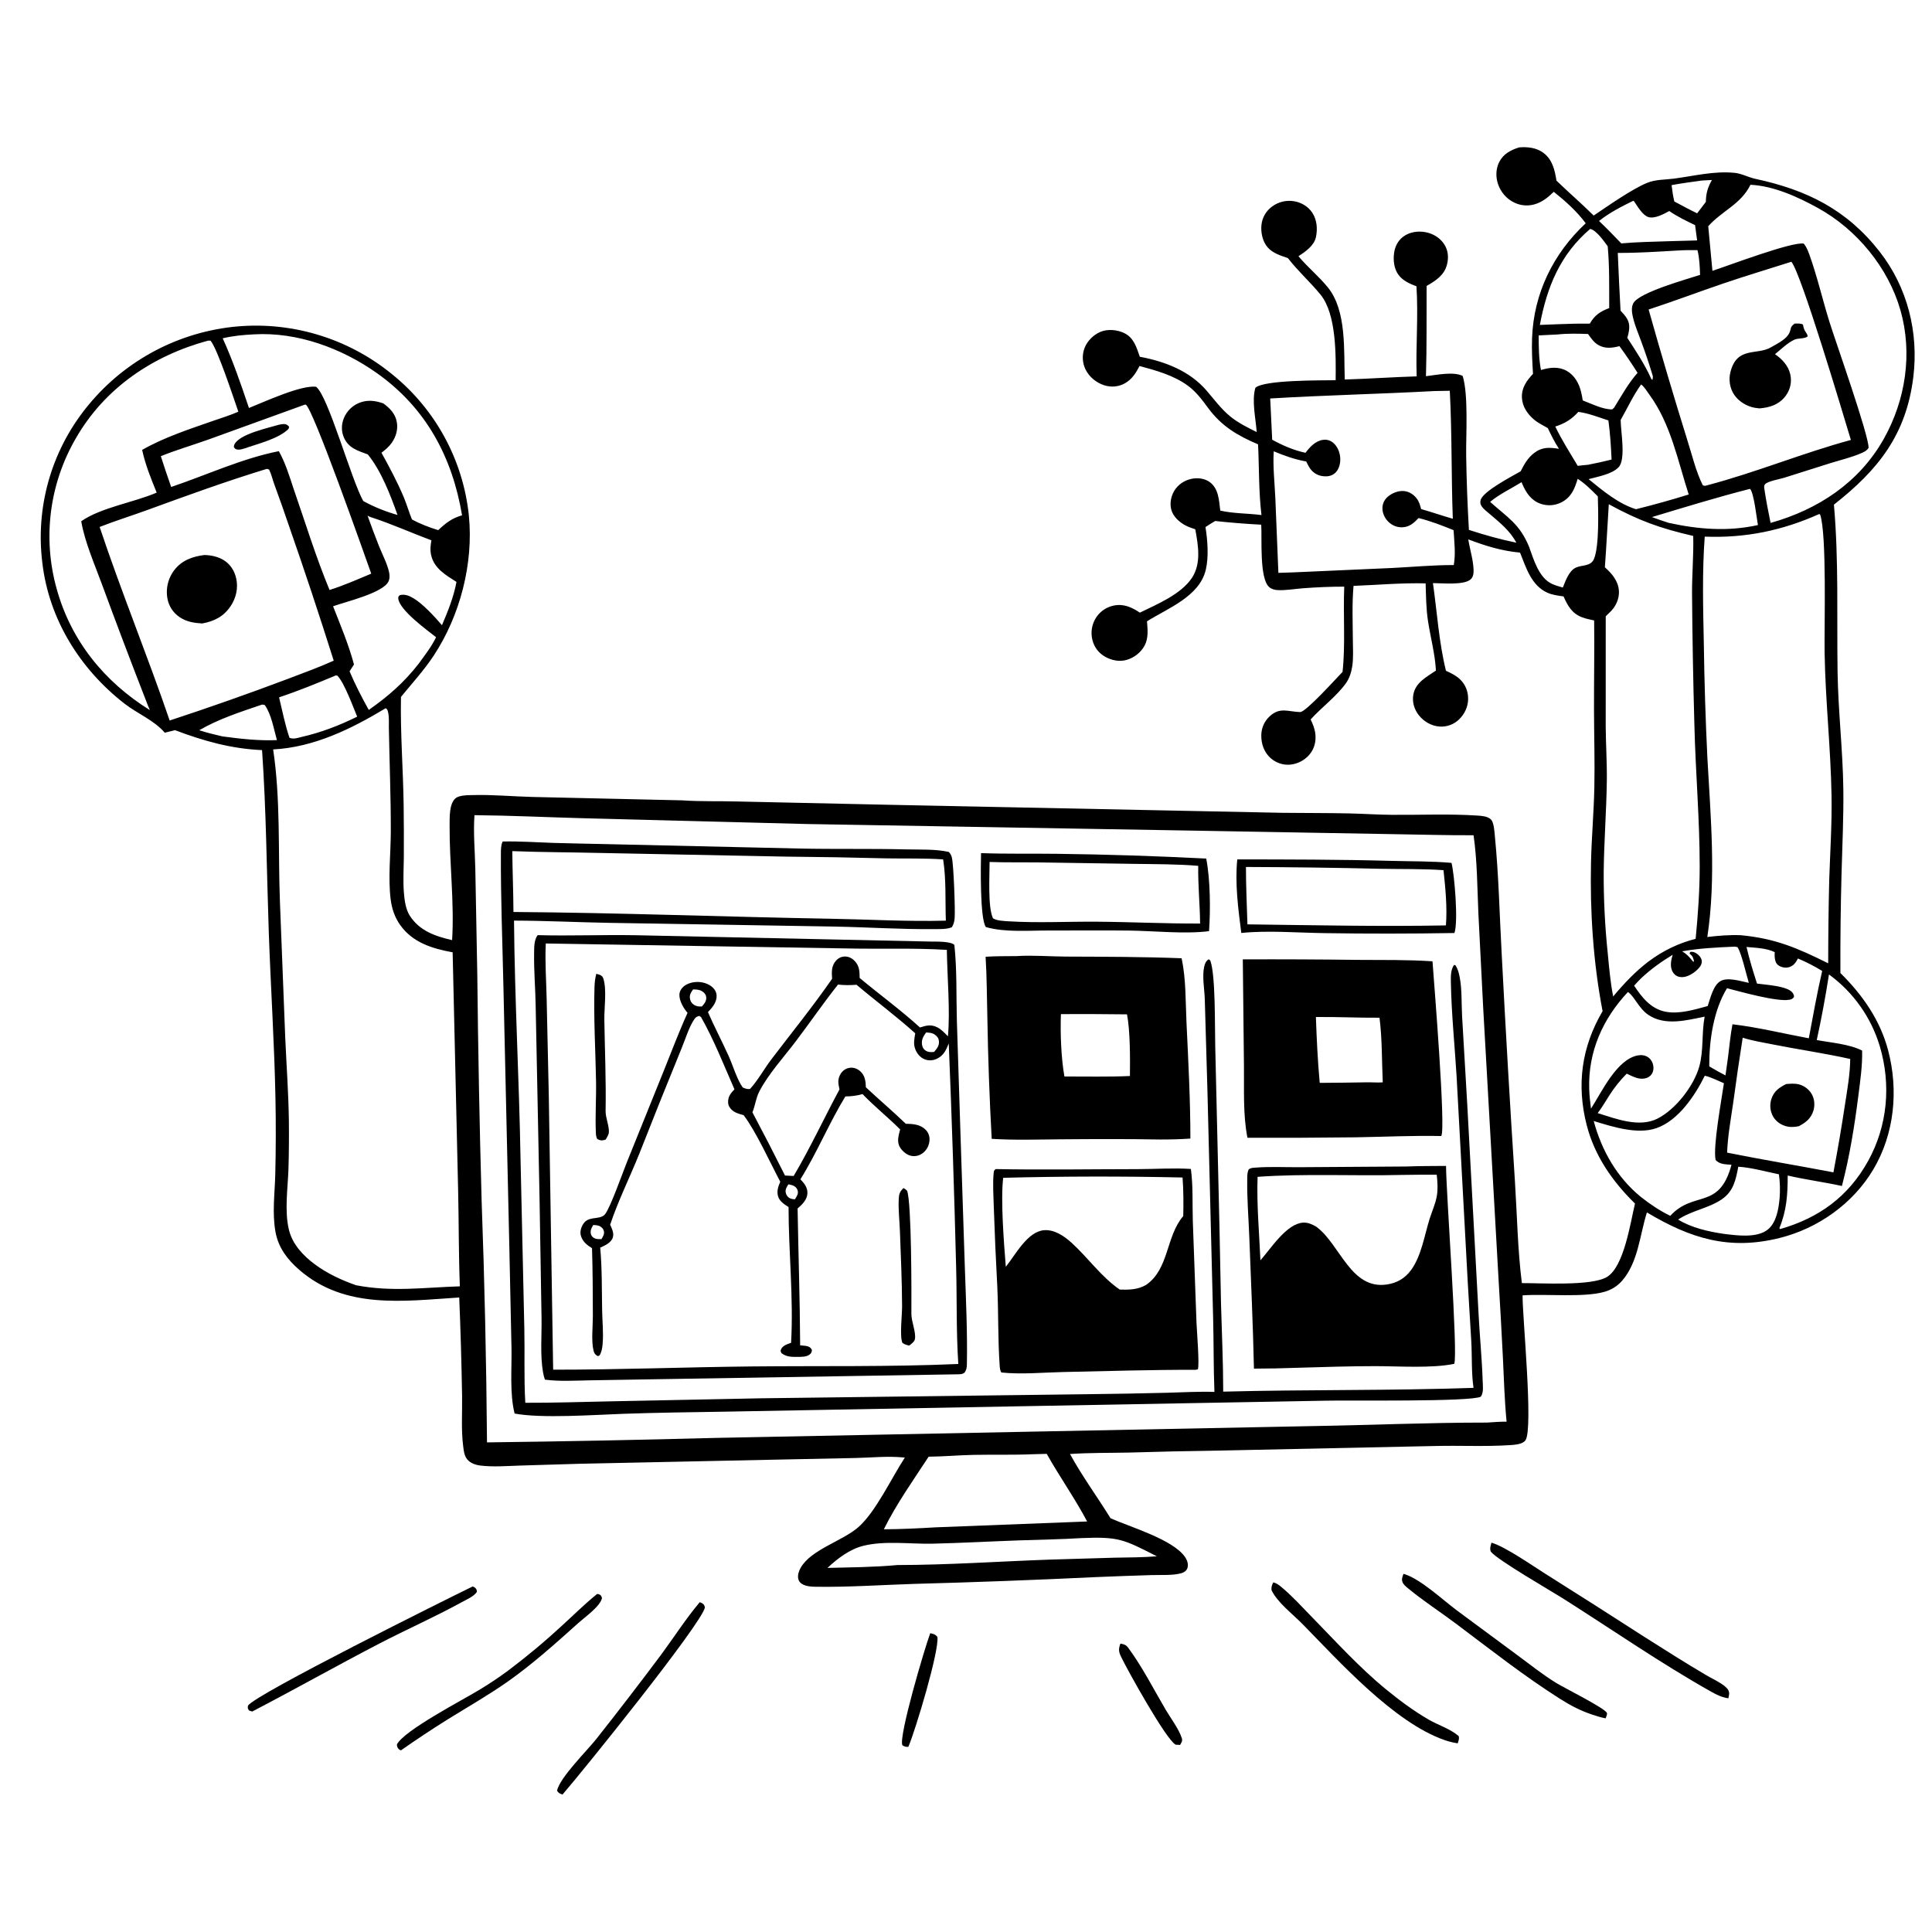 <?xml version="1.0" encoding="utf-8" ?>
<svg xmlns="http://www.w3.org/2000/svg" xmlns:xlink="http://www.w3.org/1999/xlink" width="1024" height="1024">
	<path d="M823.529 101.66C820.825 104.28 818.064 106.616 814.467 107.933Q813.743 108.202 812.996 108.396Q812.248 108.59 811.485 108.707Q810.722 108.824 809.95 108.864Q809.179 108.903 808.408 108.863Q807.637 108.824 806.873 108.707Q806.11 108.589 805.363 108.395Q804.615 108.201 803.892 107.931Q803.168 107.662 802.475 107.321C798.457 105.381 795.394 101.741 793.97 97.535C792.7 93.782 792.804 89.512 794.585 85.941C796.766 81.569 800.715 79.499 805.2 78.114C809.641 77.758 814.302 78.254 817.988 80.979C822.847 84.572 824.079 90.153 824.963 95.755C831.46 102.015 838.264 107.884 844.685 114.246C852.259 109.149 864.87 100.274 872.953 96.943C877.527 95.058 882.446 95.308 887.266 94.671C897.996 93.253 908.389 90.554 919.321 91.601C923.087 91.962 926.697 93.998 930.409 94.796C957.582 100.636 978.786 111.043 996.246 133.376C1010.99 152.236 1017 176.164 1014.1 199.812C1010.35 230.423 995.497 249.027 972.016 267.471C974.611 296.952 973.507 326.595 973.95 356.149C974.261 376.904 976.732 397.502 977.004 418.227C977.199 433.178 976.444 447.997 976.056 462.927Q975.347 489.32 975.446 515.723C987.154 527.259 996.525 540.654 1000.75 556.703C1006.31 577.812 1004.12 600.95 992.877 619.853C982.117 637.952 963.624 651.069 943.274 656.148C916.38 662.861 895.926 656.359 872.898 642.616C869.117 654.523 868.322 668.896 859.827 678.723C857.292 681.656 854.167 683.609 850.445 684.678C839.42 687.847 819.398 685.684 807 686.567C806.848 697.266 812.8 757.172 808.536 763.377C808.38 763.603 808.2 763.816 807.99 763.993C805.99 765.671 802.366 765.813 799.862 765.972C786.867 766.795 773.586 766.078 760.541 766.411L644.943 768.867Q621.591 769.176 598.247 769.892C587.878 770.109 577.468 769.951 567.117 770.652C573.504 782.356 581.596 793.351 588.61 804.712C599.002 809.339 621.587 815.913 628.036 825.164C629.202 826.836 630.039 829.092 629.35 831.131C628.877 832.531 627.558 833.44 626.18 833.825C621.493 835.135 615.14 834.666 610.226 834.831Q595.657 835.275 581.095 835.887Q532.691 838.203 484.25 839.504C466.949 840.069 449.622 841.272 432.303 841.017C429.974 840.983 427.337 840.814 425.265 839.639C424.086 838.971 423.311 838.022 423.062 836.677C422.708 834.762 423.404 832.664 424.341 831.008C429.878 821.213 446.568 816.819 455.003 809.371C464.202 801.249 472.468 783.434 479.586 772.554C479.455 772.54 479.324 772.524 479.193 772.512L478.537 772.454C470.353 771.686 461.782 772.582 453.541 772.766L408.001 773.708L307.289 775.827L275.78 776.774C268.86 776.985 261.506 777.617 254.625 776.776C252.295 776.492 250.139 775.797 248.349 774.234C246.096 772.268 245.835 769.17 245.478 766.367C244.374 757.718 245.058 748.668 244.917 739.947Q244.48 713.811 243.403 687.694C213.766 689.599 182.837 694.128 158.535 672.973C152.355 667.594 147.602 661.365 146.056 653.154C144.151 643.041 145.678 632.3 145.912 622.077C146.216 608.871 146.258 595.537 146.001 582.328C145.426 552.792 143.465 523.202 142.447 493.668C141.343 461.62 141.12 429.583 138.896 397.575C122.544 396.867 107.949 392.732 92.768 387.012L87.337 388.347C81.637 381.714 72.829 378.271 65.928 372.897C42.391 354.571 25.943 328.225 22.444 298.348Q22.274 296.996 22.138 295.64Q22.003 294.284 21.901 292.924Q21.799 291.565 21.73 290.204Q21.662 288.843 21.628 287.481Q21.594 286.118 21.593 284.755Q21.593 283.393 21.626 282.03Q21.659 280.668 21.727 279.306Q21.794 277.945 21.895 276.586Q21.996 275.227 22.131 273.871Q22.266 272.515 22.434 271.162Q22.603 269.81 22.805 268.462Q23.007 267.114 23.242 265.772Q23.478 264.43 23.746 263.093Q24.015 261.757 24.317 260.428Q24.619 259.099 24.954 257.778Q25.288 256.457 25.656 255.145Q26.023 253.832 26.424 252.529Q26.824 251.227 27.256 249.934Q27.688 248.642 28.152 247.36Q28.617 246.079 29.113 244.81Q29.609 243.54 30.136 242.284Q30.663 241.027 31.222 239.784Q31.78 238.54 32.369 237.311Q32.959 236.083 33.578 234.869Q34.198 233.655 34.847 232.457Q35.497 231.258 36.176 230.077Q36.855 228.895 37.563 227.731Q38.271 226.566 39.008 225.42Q39.745 224.274 40.51 223.146Q41.276 222.018 42.069 220.91Q42.862 219.801 43.682 218.713Q44.502 217.625 45.349 216.557Q46.232 215.438 47.142 214.341Q48.052 213.244 48.989 212.169Q49.925 211.095 50.888 210.044Q51.851 208.993 52.84 207.966Q53.828 206.939 54.842 205.937Q55.856 204.935 56.894 203.958Q57.932 202.981 58.993 202.03Q60.055 201.079 61.14 200.155Q62.225 199.231 63.333 198.333Q64.44 197.436 65.569 196.566Q66.698 195.696 67.849 194.854Q68.999 194.012 70.169 193.199Q71.34 192.386 72.531 191.602Q73.721 190.818 74.93 190.064Q76.14 189.309 77.367 188.585Q78.595 187.861 79.84 187.167Q81.085 186.473 82.347 185.81Q83.609 185.147 84.886 184.515Q86.164 183.884 87.457 183.284Q88.75 182.684 90.058 182.116Q91.365 181.548 92.686 181.013Q94.007 180.477 95.341 179.975Q96.674 179.472 98.02 179.002Q99.366 178.533 100.723 178.096Q102.08 177.66 103.447 177.257Q104.815 176.855 106.191 176.486Q107.568 176.117 108.954 175.782Q110.339 175.447 111.733 175.147Q113.126 174.846 114.526 174.58Q115.926 174.314 117.333 174.083Q118.739 173.851 120.151 173.655Q121.563 173.458 122.979 173.296Q124.389 173.138 125.803 173.016Q127.217 172.893 128.634 172.806Q130.05 172.718 131.469 172.666Q132.887 172.614 134.306 172.597Q135.725 172.581 137.144 172.599Q138.563 172.618 139.982 172.672Q141.4 172.726 142.816 172.815Q144.233 172.904 145.646 173.029Q147.06 173.153 148.47 173.313Q149.881 173.473 151.286 173.667Q152.692 173.862 154.093 174.092Q155.493 174.321 156.888 174.586Q158.282 174.85 159.669 175.15Q161.057 175.449 162.436 175.782Q163.816 176.116 165.186 176.484Q166.557 176.852 167.918 177.254Q169.279 177.655 170.63 178.091Q171.981 178.527 173.32 178.996Q174.66 179.465 175.987 179.968Q177.314 180.47 178.629 181.005Q179.943 181.54 181.244 182.108Q182.544 182.676 183.831 183.276Q185.117 183.876 186.388 184.508Q187.658 185.14 188.913 185.803Q190.168 186.467 191.405 187.161Q192.643 187.856 193.863 188.581Q195.083 189.306 196.285 190.061Q197.487 190.816 198.669 191.601Q199.851 192.386 201.014 193.2Q202.177 194.014 203.318 194.857Q204.46 195.699 205.581 196.57Q206.701 197.441 207.8 198.34Q208.865 199.198 209.908 200.082Q210.951 200.966 211.972 201.875Q212.993 202.785 213.991 203.719Q214.99 204.654 215.965 205.612Q216.939 206.571 217.89 207.554Q218.841 208.536 219.768 209.542Q220.694 210.547 221.596 211.576Q222.497 212.604 223.373 213.654Q224.249 214.704 225.098 215.775Q225.948 216.847 226.771 217.939Q227.594 219.031 228.389 220.143Q229.185 221.255 229.953 222.386Q230.721 223.517 231.461 224.667Q232.201 225.817 232.912 226.985Q233.624 228.152 234.306 229.337Q234.988 230.522 235.641 231.724Q236.294 232.925 236.917 234.142Q237.54 235.359 238.133 236.592Q238.726 237.824 239.288 239.07Q239.85 240.316 240.381 241.576Q240.913 242.836 241.413 244.109Q241.913 245.381 242.382 246.666Q242.85 247.951 243.287 249.246Q243.724 250.542 244.128 251.848Q244.533 253.154 244.905 254.47Q245.277 255.786 245.617 257.11Q245.957 258.434 246.264 259.767Q246.571 261.099 246.845 262.439Q247.119 263.779 247.36 265.125Q247.601 266.471 247.808 267.822Q248.016 269.173 248.19 270.53Q248.364 271.886 248.505 273.246C251.054 298.596 243.86 326.363 229.81 347.592C224.677 355.348 218.386 362.188 212.527 369.383C212.132 388.294 213.687 407.917 213.943 426.924Q214.123 440.671 214.036 454.418C213.977 460.624 213.575 467 214.077 473.178C214.388 477.018 215.023 481.921 217.113 485.21C222.308 493.383 230.688 496.235 239.627 498.287C240.862 478.117 238.174 457.62 238.305 437.412C238.331 433.309 238.052 426.076 241.368 423.173C243.46 421.343 248.14 421.478 250.812 421.404C261.247 421.119 271.836 422.152 282.284 422.403L361.624 424.202C371.191 424.882 380.89 424.535 390.486 424.795L470.251 426.535L679.756 430.811C691.539 430.952 703.332 430.863 715.112 431.126C722.631 431.294 730.156 431.813 737.674 431.875C752.755 432 768.032 431.278 783.085 432.271C785.43 432.426 788.352 432.615 790.174 434.279C791.88 435.838 792.117 441.227 792.341 443.5C794.367 464.06 794.786 485.037 795.931 505.685Q799.037 565.833 802.935 625.934C804.077 643.838 804.384 662.298 806.619 680.075C816.702 680.014 843.562 681.754 851.725 676.815C860.806 671.32 864.137 648.009 866.584 637.911C854.669 626.221 845.225 612.75 841.005 596.406C835.498 575.077 838.251 554.894 849.407 535.929C844.461 510.372 842.696 483.222 843.266 457.202C843.557 443.914 844.758 430.639 845.033 417.35C845.316 403.651 844.888 389.889 844.855 376.182C844.816 360.404 845.126 344.63 844.929 328.852C842.848 328.413 840.733 327.979 838.73 327.251C833.21 325.244 830.962 321.162 828.712 316.111C825.845 315.696 822.854 315.362 820.189 314.171C811.64 310.352 808.874 300.917 805.661 292.901C795.809 291.977 787.419 289.362 778.221 285.884C779.046 291.171 780.823 296.604 781.025 301.946C781.095 303.796 780.899 305.861 779.381 307.146C775.681 310.278 764.23 309.045 759.485 309.059C761.727 324.659 762.6 340.112 766.391 355.536C769.109 356.759 771.767 358.051 773.935 360.144C776.787 362.898 778.211 366.674 778.138 370.617C778.063 374.684 776.245 378.511 773.319 381.318Q772.811 381.81 772.253 382.246Q771.696 382.682 771.097 383.058Q770.497 383.433 769.862 383.744Q769.227 384.055 768.562 384.299Q767.898 384.542 767.212 384.714Q766.526 384.886 765.825 384.986Q765.125 385.086 764.418 385.112Q763.711 385.139 763.005 385.091C758.7 384.797 754.682 382.458 752.025 379.099C749.63 376.07 748.437 372.25 749.052 368.406C750.118 361.748 756.044 358.875 761.078 355.416C760.573 346.467 758.247 338.069 756.884 329.27C755.857 322.637 755.816 315.895 755.614 309.197C742.889 308.882 730.109 310.031 717.394 310.533C716.561 320.077 716.972 329.833 717.047 339.411C717.083 343.957 717.402 348.763 716.703 353.266C716.202 356.499 715.149 359.721 713.194 362.38C708.054 369.37 700.51 374.861 694.659 381.34C695.901 383.813 696.893 386.388 697.177 389.162C697.571 393.019 696.652 396.791 694.155 399.807Q693.672 400.386 693.135 400.915Q692.598 401.444 692.012 401.918Q691.426 402.392 690.797 402.807Q690.167 403.221 689.5 403.573Q688.833 403.924 688.135 404.209Q687.437 404.493 686.715 404.708Q685.992 404.924 685.253 405.067Q684.513 405.211 683.762 405.282C679.952 405.623 676.072 404.23 673.267 401.645C669.96 398.597 668.479 394.265 668.506 389.834C668.529 385.934 670.047 382.355 672.913 379.697C678.437 374.573 682.716 377.247 689.116 377.408C692.137 377.484 708.796 358.946 711.569 356.129C713.161 342.14 711.85 325.445 712.476 310.935C705.19 310.926 697.807 311.251 690.543 311.799C686.185 312.129 681.534 312.991 677.189 312.764C675.576 312.68 673.963 312.244 672.713 311.18C667.423 306.681 668.938 285.327 668.48 278.094Q656.248 277.461 644.071 276.138C642.312 277.125 640.624 278.261 638.92 279.341C640.052 286.295 640.726 295.189 639.079 302.063C635.695 316.182 619.01 322.335 607.928 329.309C608.282 333.659 608.777 338.252 606.626 342.242C604.679 345.85 601.153 348.568 597.239 349.729C593.373 350.876 589.294 350.051 585.804 348.12C582.319 346.19 579.962 343.041 578.988 339.188Q578.799 338.432 578.688 337.662Q578.578 336.891 578.548 336.112Q578.517 335.334 578.567 334.557Q578.617 333.78 578.746 333.012Q578.875 332.244 579.083 331.493Q579.291 330.743 579.575 330.017Q579.859 329.292 580.216 328.6Q580.573 327.908 580.999 327.256Q581.399 326.647 581.858 326.08Q582.316 325.514 582.829 324.996Q583.342 324.478 583.904 324.013Q584.466 323.549 585.071 323.143Q585.677 322.737 586.319 322.393Q586.962 322.05 587.636 321.772Q588.31 321.494 589.008 321.285Q589.706 321.076 590.422 320.937C595.708 319.91 599.885 321.9 604.161 324.71C613.336 320.235 625.914 315.035 631.733 306.312C636.799 298.717 635.059 288.946 633.524 280.539C631.729 279.905 629.832 279.302 628.157 278.392C624.935 276.644 621.746 273.732 620.792 270.079C619.929 266.772 620.637 263.029 622.391 260.127C624.41 256.789 627.782 254.545 631.588 253.781C634.842 253.128 638.537 253.541 641.252 255.563C645.959 259.069 646.102 265.341 646.768 270.637C654.05 272.262 661.281 272.036 668.612 272.996C667.117 260.767 667.393 247.845 666.802 235.511C655.99 230.918 647.523 225.948 640.435 216.379C637.108 211.886 633.973 207.58 629.386 204.272C621.956 198.915 612.71 196.337 603.973 193.992C602.023 197.759 600.058 200.957 596.242 203.142C592.859 205.079 588.849 205.373 585.163 204.171C580.997 202.813 577.288 199.761 575.349 195.808Q575.032 195.157 574.783 194.477Q574.533 193.798 574.353 193.097Q574.173 192.395 574.065 191.68Q573.957 190.964 573.921 190.241Q573.885 189.518 573.923 188.795Q573.96 188.072 574.07 187.356Q574.18 186.641 574.362 185.94Q574.544 185.239 574.795 184.56C576.203 180.745 579.583 177.422 583.326 175.862C587.095 174.29 592.038 174.763 595.688 176.456C600.942 178.893 602.375 184.035 604.116 189.08C617.461 191.579 630.531 196.568 639.558 207.077C643.556 211.731 647.161 216.684 651.926 220.609C656.225 224.151 661.125 226.53 666.077 228.994C665.563 221.724 663.359 212.56 665.369 205.554C669.869 201.292 700.293 201.653 707.924 201.521C708.052 188.588 708.403 166.59 699.91 156.159C694.484 149.496 688.22 144.017 682.595 136.778C678.791 135.503 674.657 134.228 671.908 131.133C669.174 128.055 668.148 123.127 668.605 119.119C669.048 115.228 671.038 111.843 674.172 109.503Q674.8 109.032 675.474 108.628Q676.147 108.224 676.858 107.891Q677.569 107.558 678.311 107.299Q679.052 107.041 679.817 106.859Q680.581 106.678 681.359 106.576Q682.138 106.474 682.923 106.452Q683.708 106.43 684.491 106.489Q685.274 106.548 686.047 106.686C689.823 107.351 693.348 109.468 695.492 112.675C698.041 116.489 698.408 121.348 697.456 125.75C696.48 130.265 691.824 133.416 688.221 135.812C693.073 141.653 699.055 146.463 703.81 152.341C713.863 164.768 712.201 186.002 712.747 201.156C725.461 200.769 738.152 199.869 750.863 199.481C750.332 183.579 751.791 167.648 750.754 151.736C747.25 150.442 743.56 148.807 741.262 145.727C738.845 142.487 738.349 137.936 738.9 134.03C739.39 130.559 741.007 127.423 743.878 125.338C747.096 123 751.321 122.359 755.189 122.993C759.306 123.668 763.164 125.919 765.459 129.449C767.575 132.702 767.875 136.44 766.952 140.146C765.526 145.877 760.939 148.798 756.132 151.554C756.06 167.492 756.253 183.46 755.788 199.391C761.197 198.774 770.401 196.782 775.249 199.251C778.374 209.485 776.939 230.416 777.103 241.621C777.295 254.663 777.812 267.828 778.548 280.852C786.864 283.56 795.137 285.892 803.71 287.637C800.367 281.379 795.167 277.187 789.865 272.662C788.378 271.394 786.476 270.017 785.371 268.402C784.654 267.354 784.431 266.432 784.723 265.181C785.836 260.414 801.361 252.494 805.984 249.788C807.845 246.095 809.78 242.643 813.15 240.075C817.429 236.816 821.301 237.102 826.275 237.883C824.013 234.36 822.161 230.684 820.375 226.903C817.942 225.472 815.316 224.272 813.144 222.446C809.605 219.471 806.897 215.572 806.656 210.832C806.387 205.563 809.104 201.788 812.524 198.154C812.127 191.868 811.799 185.591 812.022 179.289C812.861 155.561 823.25 134.378 840.468 118.339C835.693 111.929 829.741 106.621 823.529 101.66ZM901.973 95.689C896.645 96.465 891.26 97.112 885.973 98.122C886.332 101.063 886.724 103.903 887.43 106.785L893.693 110.126C895.63 111.105 897.556 112.162 899.526 113.065L904.138 106.991C904.204 102.429 905.145 99.344 907.339 95.396L901.973 95.689ZM927.783 97.934C922.721 108.276 912.743 111.682 905.402 119.905L907.619 143.55C915.819 140.9 950.155 127.836 956.065 129.136C957.451 130.849 958.258 132.869 958.999 134.927C963.147 146.46 965.966 158.76 969.61 170.5C972.635 180.247 990.675 231.054 990.38 237.407C989.456 238.804 988.319 239.392 986.825 240.058C981.589 242.39 975.688 243.757 970.215 245.454L945.473 253.272C943.251 253.951 937.06 255.053 935.606 256.559C934.744 257.452 935.096 258.556 935.229 259.629C936.083 265.511 937.291 271.33 938.444 277.158C963.611 270.086 985.379 255.797 998.417 232.659C1010 212.098 1013.79 187.36 1007.3 164.509C1000.87 141.863 984.083 121.538 963.494 110.211C952.851 104.355 940.119 98.527 927.783 97.934ZM865.602 106.45C859.308 109.526 853.02 112.738 847.52 117.129C851.593 120.956 855.444 124.988 859.318 129.014C867.5 128.252 875.778 128.153 883.99 127.862L899.508 127.431L898.433 119.32C893.793 117.118 888.977 114.769 884.745 111.854C881.832 113.437 877.012 116.114 873.624 115.031C870.572 114.056 867.832 109.267 866.069 106.66L865.602 106.45ZM842.826 121.332C826.926 134.89 819.922 152.072 816.162 172.216L826.625 171.811Q834.629 171.454 842.64 171.525C845.236 167.002 848.11 165.125 852.915 163.282C852.869 152.513 853.115 141.261 852.119 130.549C850.192 127.896 846.106 121.993 842.826 121.332ZM889.322 132.773C878.749 133.396 868.05 134.1 857.457 134.046Q858.063 149.347 858.922 164.635C861.433 167.421 863.702 169.656 863.532 173.695C863.454 175.547 863.027 177.284 862.503 179.052C867.027 185.991 871.905 193.379 875.269 200.949L875.854 201.338C875.939 200.72 876.061 200.094 876.069 199.47Q873.254 190.037 869.823 180.81C868.132 176.133 865.939 171.226 865.127 166.309C864.818 164.439 864.799 162.457 865.695 160.736C868.722 154.92 894.452 147.91 901.073 145.693C900.923 141.308 900.759 136.855 899.694 132.579C896.22 132.535 892.79 132.548 889.322 132.773ZM949.468 138.74C937.452 142.556 925.354 146.186 913.42 150.246C900.183 154.749 887.09 159.706 873.802 164.049Q883.525 198.606 894.199 232.881C896.711 240.712 898.856 249.937 902.52 257.214C903.765 257.691 903.881 257.456 905.118 257.137C930.833 250.358 955.419 240.117 981.007 233.18C976.517 218.357 954.772 145.183 949.468 138.74ZM134.537 177.219C128.872 177.507 123.558 177.991 118.04 179.308C123.454 191.218 127.771 203.841 131.952 216.238C140.019 213.036 159.847 203.857 167.567 205.021C174.005 209.973 186.147 254.231 192.535 265.551C198.203 268.693 204.457 271.174 210.691 272.94C206.971 262.459 202.012 249.452 194.933 240.853C189.64 238.856 184.804 237.589 182.296 231.938C180.826 228.625 180.902 224.876 182.285 221.548Q182.581 220.836 182.949 220.158Q183.317 219.48 183.754 218.845Q184.191 218.209 184.692 217.623Q185.193 217.036 185.753 216.505Q186.312 215.974 186.924 215.504Q187.535 215.034 188.192 214.631Q188.85 214.227 189.546 213.894Q190.241 213.561 190.968 213.303C195.152 211.818 199.048 212.392 203.159 213.803C206.721 216.408 209.553 219.29 210.337 223.805C211.014 227.707 209.836 231.599 207.575 234.791C206.129 236.831 204.16 238.463 202.186 239.967C206.426 247.621 210.56 255.361 213.961 263.432C215.606 267.333 216.735 271.415 218.339 275.314C222.786 277.737 227.435 279.486 232.263 280.99C236.27 277.225 239.494 274.652 244.904 273.128C239.707 242.183 225.74 216.141 199.754 197.753C181.163 184.599 157.573 175.839 134.537 177.219ZM825.504 177.282L815.539 177.771C815.549 183.87 815.579 190.117 816.745 196.121C821.333 194.717 826.108 194.142 830.475 196.619C834.538 198.923 836.926 203.228 837.989 207.651Q838.556 209.915 838.875 212.227C843.461 213.981 849.582 217.067 854.485 216.987L855.493 216.11C859.344 209.914 863.085 203.086 867.94 197.621C864.881 192.763 861.717 188.108 858.341 183.463C854.546 184.458 850.684 184.939 847.148 182.863C844.68 181.414 843.331 179.276 841.701 177.025C836.38 176.839 830.809 176.688 825.504 177.282ZM110.267 180.55C81.031 188.478 55.516 205.604 40.195 232.31Q39.547 233.423 38.928 234.552Q38.309 235.682 37.717 236.826Q37.126 237.97 36.564 239.129Q36.002 240.287 35.468 241.459Q34.935 242.632 34.431 243.817Q33.927 245.002 33.453 246.199Q32.979 247.397 32.535 248.606Q32.091 249.815 31.677 251.034Q31.263 252.254 30.88 253.483Q30.496 254.713 30.144 255.951Q29.791 257.19 29.47 258.437Q29.148 259.684 28.858 260.939Q28.567 262.194 28.308 263.455Q28.049 264.717 27.822 265.984Q27.595 267.252 27.399 268.525Q27.203 269.798 27.039 271.075Q26.875 272.353 26.744 273.634Q26.611 274.915 26.512 276.199Q26.412 277.483 26.343 278.769Q26.276 280.055 26.24 281.342Q26.204 282.63 26.2 283.917Q26.196 285.205 26.225 286.493Q26.253 287.78 26.314 289.067Q26.374 290.353 26.467 291.638Q26.559 292.922 26.684 294.204Q26.808 295.486 26.965 296.764Q27.121 298.043 27.31 299.317Q27.498 300.591 27.718 301.86Q27.938 303.129 28.19 304.392Q28.441 305.655 28.724 306.911Q29.008 308.167 29.322 309.416Q29.636 310.665 29.982 311.906C37.572 339.548 55.281 361.347 79.422 376.366C78.721 374.711 77.989 373.064 77.403 371.365Q65.391 340.542 53.963 309.499C50.14 299.079 44.878 287.109 43.055 276.269C53.721 268.88 70.894 266.353 83.05 261.091C79.998 253.6 77.053 246.396 75.339 238.456C87.031 231.778 100.227 227.514 112.897 223.078C117.362 221.514 122.019 220.136 126.327 218.201C123.792 210.975 115.329 185.047 111.6 180.547L110.267 180.55ZM869.84 203.774C865.64 209.55 862.546 216.38 858.987 222.586C858.997 228.631 861.876 243.502 857.874 247.658C854.28 251.39 846.915 252.61 841.994 253.953C849.469 260.046 857.765 267.002 867.11 269.894Q881.193 266.394 895.052 262.092C889.192 243.969 885.594 224.722 874.171 209.118C872.907 207.393 871.559 205.037 869.84 203.774ZM760.255 207.265C731.255 208.832 702.229 209.467 673.235 211.203L674.286 233.061C679.803 236.108 685.757 238.666 691.939 239.994C694.274 236.891 697.183 233.701 701.258 233.121C703.249 232.838 705.13 233.427 706.66 234.721C708.956 236.662 710.176 239.808 710.35 242.755C710.502 245.345 709.876 248.269 708.096 250.24C706.788 251.688 704.92 252.423 702.991 252.466C699.948 252.534 697.328 251.623 695.229 249.382C693.94 248.007 693.157 246.278 692.34 244.601C686.145 243.487 680.885 241.6 675.108 239.195C674.597 247.354 675.589 255.824 675.956 263.998L677.571 303.626L685.25 303.377L737.818 301.045C748.653 300.498 759.693 299.465 770.531 299.491C771.6 293.515 770.79 287.035 770.427 280.995C764.323 278.533 758.291 276.16 751.884 274.578C749.326 277.271 746.934 279.415 743.024 279.483C740.267 279.53 737.655 278.375 735.73 276.419C733.859 274.519 732.632 271.825 732.715 269.133Q732.728 268.714 732.784 268.298Q732.841 267.882 732.94 267.474Q733.04 267.067 733.183 266.672Q733.325 266.277 733.508 265.9Q733.69 265.522 733.912 265.165Q734.133 264.809 734.391 264.478Q734.649 264.147 734.94 263.844Q735.231 263.542 735.552 263.272C737.819 261.328 741.105 259.996 744.117 260.269C746.799 260.511 749.153 262.006 750.797 264.101C752.129 265.797 752.708 267.744 753.213 269.805C758.85 271.418 764.393 273.338 770.019 274.955C769.168 252.362 769.624 229.671 768.417 207.118L760.255 207.265ZM161.45 214.502L110.371 232.995C102.069 235.966 93.397 238.481 85.24 241.791Q87.866 249.988 90.728 258.106C109.424 251.804 128.432 242.931 147.799 239.126C151.327 245.465 153.376 252.338 155.658 259.192C161.852 277.046 167.416 295.248 174.666 312.703C182.17 310.328 189.513 307.091 196.768 304.043C192.781 292.871 165.817 216.266 162.059 214.464L161.45 214.502ZM836.539 218.309C832.993 222.265 829.403 224.449 824.337 226.067C827.735 233.236 832.181 240.086 836.228 246.914C837.998 246.715 839.776 246.477 841.553 246.361C845.792 245.535 849.985 244.645 854.169 243.577C853.848 236.699 853.427 229.652 852.476 222.833C847.368 221.187 841.875 218.989 836.539 218.309ZM141.288 248.551C119.818 255.106 98.966 262.697 77.882 270.394C69.583 273.423 61.017 276.059 52.811 279.301C64.319 313.813 78.175 347.471 89.925 381.888Q121.4 371.557 152.401 359.881C160.564 356.764 168.918 353.754 176.879 350.167Q165.481 314.008 152.989 278.213C150.515 271.009 148.061 263.909 145.412 256.777C144.421 254.111 143.91 251.445 142.607 248.881C142.143 248.707 141.79 248.499 141.288 248.551ZM836.198 253.781C834.584 259.111 832.858 263.537 827.563 266.262Q826.927 266.584 826.262 266.84Q825.598 267.096 824.91 267.284Q824.223 267.472 823.521 267.59Q822.818 267.708 822.107 267.756Q821.396 267.803 820.684 267.778Q819.972 267.754 819.266 267.658Q818.56 267.562 817.867 267.396Q817.175 267.23 816.502 266.995C811.521 265.219 808.882 261.232 806.879 256.59Q806.66 256.079 806.45 255.564C801.087 258.919 794.6 261.949 789.799 266.003C799.177 274.409 805.42 277.675 810.421 289.75C812.849 296.438 815.61 306.377 822.724 309.538C824.509 310.332 826.464 310.856 828.334 311.418C829.739 307.903 831.596 302.482 835.288 300.816C838.577 299.332 843.197 300.305 844.881 296.155C847.662 289.304 847.111 271.045 846.881 263.096C843.534 259.75 840.204 256.348 836.198 253.781ZM927.552 259.1C910.097 263.552 892.809 268.869 875.561 274.065C878.537 275.133 881.502 276.225 884.527 277.144C900.304 280.584 915.84 281.819 931.736 278.293C931.104 274.796 929.585 261.046 927.552 259.1ZM852.699 267.256C851.965 278.396 851.447 289.538 850.614 300.673C854.399 304.052 857.777 307.971 858.063 313.293C858.27 317.139 856.612 321.032 853.975 323.791Q852.556 325.253 851.07 326.645L851.057 385.042C851.127 394.715 851.79 404.412 851.65 414.08C851.416 430.165 850.155 446.23 849.992 462.318Q849.902 483.977 852.167 505.518C852.896 513.013 853.535 520.767 855.021 528.152C860.679 521.362 866.744 514.938 873.797 509.573C881.51 503.855 889.431 499.998 898.73 497.588C899.946 484.875 900.874 472.161 900.876 459.381C900.881 434.258 898.66 409.142 898.056 384.034Q897.076 349.156 896.809 314.265C896.788 304.207 897.699 294.111 897.444 284.066C879.753 279.96 868.65 275.969 852.699 267.256ZM964.162 272.471C944.538 281.258 925.03 285.261 903.54 284.422C902.145 303.352 902.688 322.148 903.061 341.098Q903.48 371.412 904.95 401.693C906.669 433.132 909.668 465.315 904.914 496.634C910.708 495.926 916.827 495.443 922.668 495.681C940.998 497.415 952.717 502.477 968.98 510.575Q968.995 488.532 969.52 466.494C970.016 451.567 971.008 436.539 970.75 421.604C970.314 396.348 967.488 371.188 967.079 345.908C966.851 331.766 968.315 283.005 964.688 272.664L964.162 272.471ZM194.804 273.297Q197.755 281.56 200.987 289.716C202.734 294.021 205.158 298.605 206.188 303.114C206.58 304.832 206.645 306.752 205.814 308.358C202.703 314.367 183.034 318.985 176.531 321.34C180.5 331.447 184.801 341.671 187.619 352.178L185.282 355.83C188.262 362.878 191.754 369.585 195.451 376.279C205.778 369.047 214.132 361.762 221.926 351.75C225.114 347.313 228.794 342.675 231.126 337.732C226.419 334.001 211.802 323.489 211.097 317.308C210.979 316.272 211.232 316.153 211.888 315.447C214.589 314.778 216.789 315.705 219.121 317.077C224.021 319.96 230.526 326.969 234.249 331.373C237.428 323.913 240.46 316.44 241.945 308.425C236.323 304.847 230.142 301.325 228.527 294.305C227.887 291.523 228.177 289.139 228.651 286.381C218.021 282.412 207.623 277.71 196.831 274.198C196.056 273.946 195.49 273.721 194.804 273.297ZM177.941 358.003C168.045 362.152 158.101 366.226 147.91 369.604C149.647 376.697 151.067 384.127 153.425 391.029C155.405 391.936 157.778 391.127 159.816 390.605C170.113 388.274 179.859 384.521 189.309 379.846C187.029 374.398 182.569 362.001 178.801 358.093L177.941 358.003ZM138.765 373.486C127.474 377.347 115.973 380.993 105.615 387.037C109.667 388.368 113.75 389.351 117.9 390.311C127.582 391.589 136.979 392.691 146.773 392.273C145.158 386.549 143.829 378.522 140.322 373.671C139.754 373.54 139.349 373.407 138.765 373.486ZM204.376 375.398C186.191 386.36 166.382 396.08 144.773 397.215C148.733 423.526 147.369 450.91 148.351 477.445L151.18 549.99C151.826 564.541 152.895 579.16 153.106 593.717Q153.261 606.716 152.889 619.711C152.528 629.874 150.728 641.8 153.125 651.773C154.979 659.487 160.629 665.475 166.826 670.086C173.41 674.986 181.019 678.508 188.739 681.21C207.784 684.87 224.715 682.376 243.729 681.785C243.077 665.034 243.21 648.293 242.829 631.541L239.909 504.752C229.126 502.769 218.785 499.65 212.107 490.278C209.241 486.256 207.7 481.675 207.077 476.816C205.629 465.514 207.103 452.297 207.134 440.783C207.183 422.284 206.421 403.912 206.1 385.436C206.067 383.506 206.538 375.883 204.376 375.398ZM251.472 432.055C250.82 441.544 251.713 450.905 251.921 460.387L252.974 516.442Q253.597 576.389 255.269 636.317Q257.612 700.386 258.122 764.495Q319.044 763.733 379.949 762.109L693.959 755.89C725.335 755.383 756.757 753.984 788.134 753.996C791.581 753.795 795.077 753.466 798.528 753.524C797.425 742.259 797.119 730.868 796.567 719.563Q795.518 698.563 794.236 677.576L786.105 533.892L783.568 484.007C782.976 470.348 782.971 456.237 781.016 442.695C766.867 442.773 752.729 442.315 738.584 442.121L627.499 440.167L427.957 436.756L308.985 433.673C289.802 433.157 270.664 432.227 251.472 432.055ZM919.545 501.736C910.13 502.142 900.849 502.57 891.551 504.218C894.051 505.701 895.456 507.269 897.229 509.516L897.884 509.754C897.521 507.838 897.193 506.668 895.512 505.476L895.815 504.537C897.113 504.304 898.057 504.638 899.151 505.332C900.385 506.115 901.441 507.269 901.853 508.696C902.192 509.87 901.861 511.149 901.177 512.134C899.393 514.705 895.769 517.289 892.648 517.809C891.026 518.079 889.29 517.827 887.977 516.78C886.411 515.532 885.698 513.573 885.62 511.625C885.542 509.658 886.014 507.909 886.57 506.042C880.471 509.755 874.871 513.738 869.675 518.654C868.482 519.898 867.234 521.118 866.119 522.431C870.294 528.685 875.03 534.794 882.91 536.257C890.158 537.602 898.163 535.095 905.111 533.236C906.511 529.164 908.031 522.094 912.032 519.921C915.907 517.817 922.772 520.102 926.909 520.942C925.718 517.043 922.91 504.696 920.888 502.007L919.545 501.736ZM925.678 501.918C927.211 508.478 929.192 514.908 931.256 521.319C935.883 521.985 947.507 522.55 950.119 526.215C950.622 526.92 950.841 527.491 950.894 528.364C950.147 529.396 949.658 529.667 948.382 529.892C941.683 531.076 922.645 525.639 915.342 523.784C908.163 535.512 905.864 551.598 905.936 565.19C908.769 566.876 911.606 568.488 914.538 569.995L915.94 559.959C916.659 554.306 917.156 548.476 918.252 542.886C931.875 544.493 945.227 547.829 958.705 550.314C960.957 538.392 963.051 526.448 965.796 514.627Q959.623 510.836 952.948 508.021C951.762 510.254 950.689 511.889 948.155 512.644C946.319 513.19 943.998 512.701 942.468 511.553C941.017 510.465 940.686 508.552 940.606 506.856C940.571 506.117 940.61 505.381 940.642 504.643C936.088 502.463 930.642 502.378 925.678 501.918ZM969.397 516.477C967.551 528.174 965.458 539.675 962.916 551.243C970.398 552.632 980.242 553.384 986.961 556.823C987.16 564.791 985.959 572.961 984.954 580.851C982.905 596.921 980.35 612.911 976.255 628.596C966.729 626.512 957.056 625.264 947.521 623.058C947.504 633.066 947.001 641.583 943.092 650.959L943.486 651.443C963.998 645.585 979.646 634.268 990.115 615.385C1000.48 596.682 1002.38 574.94 996.331 554.524Q995.905 553.104 995.422 551.702Q994.939 550.3 994.4 548.918Q993.86 547.537 993.265 546.179Q992.669 544.821 992.02 543.488Q991.37 542.155 990.666 540.849Q989.963 539.544 989.207 538.268Q988.452 536.992 987.645 535.748Q986.838 534.504 985.981 533.294Q985.124 532.084 984.219 530.909Q983.314 529.735 982.362 528.598Q981.409 527.461 980.412 526.364Q979.414 525.267 978.373 524.211Q977.332 523.155 976.249 522.142Q975.165 521.129 974.042 520.161Q972.919 519.194 971.757 518.272Q970.595 517.351 969.397 516.477ZM862.836 525.774C849.477 540.052 841.707 557.355 842.309 577.187C842.416 580.685 842.823 584.151 843.249 587.622C848.912 578.862 856.872 561.459 868.084 559.387C869.973 559.038 871.934 559.267 873.543 560.378C875.13 561.474 876.067 563.238 876.306 565.127C876.536 566.934 876.105 568.762 874.778 570.084C873.454 571.402 871.466 571.851 869.648 571.724C867.161 571.55 864.435 570.133 862.204 569.059C858.631 572.664 855.611 576.428 852.896 580.716C850.918 583.783 849.038 587.094 846.809 589.975C856.531 592.983 868.832 597.844 878.62 592.828C888.137 587.951 897.706 575.639 900.618 565.404C903.029 556.93 901.847 547.552 903.496 538.837C893.888 540.777 882.705 543.85 873.798 537.999C868.593 534.58 866.179 527.93 862.836 525.774ZM923.665 550.01Q920.954 567.248 918.627 584.543C917.369 593.259 915.727 602.116 915.409 610.919C934.149 614.686 952.987 617.778 971.754 621.367Q975.135 603.615 977.83 585.745C979.061 577.76 980.583 569.367 980.652 561.278C966.988 558.237 953.141 556.264 939.422 553.533C934.219 552.497 928.724 551.612 923.665 550.01ZM903.577 570.149C898.389 580.676 889.535 593.971 877.837 597.979C867.718 601.447 854.529 597.161 844.689 594.155C848.935 609.833 857.032 624.089 869.72 634.416C874.527 638.228 879.739 641.742 885.278 644.414C897.783 630.779 911.271 641.551 917.721 617.355C914.722 617.07 911.421 617.259 909.314 614.793C907.808 607.841 912.465 582.89 913.709 574.133C910.482 572.789 906.96 570.94 903.577 570.149ZM921.327 618.384C920.014 625.337 918.795 631.442 912.524 635.702C905.488 640.483 896.585 641.571 889.44 646.396C896.496 650.767 905.621 652.807 913.75 653.984C920.532 654.82 931.066 656.288 936.84 651.791C941.487 648.172 942.716 640.745 943.212 635.197Q943.481 631.999 943.394 628.791Q943.307 625.583 942.865 622.405C935.901 620.999 928.389 618.836 921.327 618.384ZM547.602 770.764C537.073 771.222 526.512 770.912 515.975 771.115C508.048 771.268 500.123 772.012 492.201 772.074C484.091 784.463 475.017 797.299 468.451 810.557C477.578 810.503 486.764 810.062 495.875 809.52L576.213 806.416C569.695 794.11 561.592 782.71 554.791 770.572L547.602 770.764ZM573.295 815.218C562.282 815.901 551.272 816.038 540.251 816.431C524.972 816.976 509.71 817.81 494.422 818.177C482.497 818.462 469.013 816.435 457.438 819.343C450.381 821.117 443.791 826.122 438.579 831.026C450.866 830.714 463.465 830.652 475.698 829.503C502.488 829.469 529.468 827.581 556.252 826.629L590.662 825.61C598.199 825.442 605.631 825.512 613.155 824.862C595.514 815.892 593.057 814.411 573.295 815.218Z"/>
	<path d="M932.615 216.456Q931.403 216.344 930.2 216.159C925.965 215.471 921.547 212.806 919.148 209.217C916.818 205.732 916.142 201.265 917.162 197.213C920.643 183.38 931.188 188.482 938.702 184.048C942.285 181.933 947.839 179.482 948.877 175.121C949.357 173.101 949.547 172.762 951.238 171.487C952.771 171.515 954.267 171.262 955.61 172.03C955.898 173.532 956.149 174.713 957.051 175.98C957.626 176.787 957.933 177.248 958.1 178.262C956.633 179.674 953.092 179.094 951.02 180.061C947.377 181.761 943.911 185.18 940.795 187.724C941.238 188.04 941.684 188.352 942.115 188.684C945.769 191.495 948.645 195.272 949.156 199.985C949.575 203.843 948.354 207.599 945.86 210.555C942.36 214.703 937.782 215.979 932.615 216.456Z"/>
	<path d="M129.525 237.713C128.544 237.995 127.193 238.427 126.166 238.31C124.821 238.157 124.661 237.987 123.951 236.957C123.994 236.475 123.994 236.101 124.209 235.635C126.791 230.044 142.305 226.789 148.072 225.058C148.928 224.924 149.905 224.715 150.77 224.772C151.926 224.849 152.55 225.395 153.256 226.222L152.928 227.308C147.724 232.606 136.42 235.256 129.525 237.713Z"/>
	<path d="M107.196 330.453C102.818 330.2 98.812 329.566 95.113 327.036Q94.488 326.613 93.909 326.129Q93.33 325.645 92.802 325.106Q92.274 324.567 91.802 323.977Q91.331 323.388 90.921 322.755Q90.51 322.121 90.165 321.45Q89.821 320.779 89.544 320.076Q89.269 319.374 89.064 318.648Q88.859 317.921 88.729 317.178Q88.642 316.693 88.581 316.205Q88.52 315.716 88.484 315.225Q88.448 314.734 88.437 314.242Q88.426 313.75 88.441 313.257Q88.455 312.765 88.495 312.274Q88.534 311.784 88.599 311.296Q88.664 310.808 88.754 310.323Q88.843 309.839 88.958 309.36Q89.072 308.881 89.211 308.409Q89.35 307.937 89.513 307.472Q89.675 307.007 89.862 306.552Q90.048 306.096 90.258 305.65Q90.467 305.205 90.699 304.771Q90.931 304.336 91.186 303.915Q91.44 303.493 91.715 303.085Q91.99 302.677 92.286 302.283C96.29 297.014 101.932 294.982 108.262 294.174C111.785 294.215 115.648 295.037 118.653 296.935C122.134 299.134 124.319 302.62 125.201 306.6C126.336 311.718 125.121 316.981 122.213 321.305C118.523 326.794 113.525 329.29 107.196 330.453Z"/>
	<path d="M272.748 749.205C270.086 738.613 271.298 725.66 271.105 714.751L269.963 661.25L266.822 522.946C266.32 499.509 265.362 475.976 265.487 452.539C265.499 450.234 265.467 448.18 266.397 446.02C275.365 445.811 284.295 446.46 293.251 446.757C302.436 447.062 311.638 447.151 320.827 447.389L423.708 449.739C442.644 450.14 461.586 449.739 480.518 450.195C487.731 450.369 495.839 449.978 502.86 451.541C503.76 452.489 504.187 453.255 504.503 454.504C505.461 458.293 506.34 482.275 505.982 486.622C505.826 488.516 505.486 489.849 504.492 491.464C501.667 492.679 497.258 492.412 494.206 492.441C477.159 492.598 460.027 491.439 442.975 491.121L323.114 489.135C306.229 488.843 289.319 487.979 272.438 487.945C272.8 529.838 275.142 571.749 275.882 613.647L277.909 704.326C278.187 717.37 277.662 730.482 278.421 743.506C293.38 743.571 308.401 743.036 323.361 742.74L403.773 741.116L576.461 738.955Q597.439 738.727 618.411 738.198C626.81 737.977 635.28 737.464 643.674 737.741C643.169 724.889 643.315 711.987 642.995 699.125L639.96 577.892L638.56 529.601C638.405 524.342 637.08 517.455 638.239 512.405C638.628 510.712 639.15 509.335 640.671 508.43L641.481 509.111C644.362 516.85 643.826 544.888 644.104 554.782L646.331 649.875L647.168 691.359C647.604 706.774 648.316 722.169 648.329 737.598C692.54 736.43 736.796 737.145 781.002 735.585C779.811 727.672 780.273 718.886 779.806 710.845Q777.875 680.087 776.301 649.309L772.015 570.297C771.01 553.897 769.313 537.352 768.999 520.933C768.937 517.723 768.793 514.239 770.643 511.459L771.401 511.576C772.644 513.476 773.194 515.535 773.636 517.748C774.949 524.326 774.553 531.897 774.94 538.633L777.681 585.495L783.67 696.379C784.273 708.274 785.48 720.168 785.851 732.067C785.936 734.81 786.437 737.928 784.876 740.261C779.493 743.13 713.857 742.072 702.533 742.393L384.268 748.212C366.384 748.495 348.383 748.72 330.516 749.343C315.099 749.881 287.031 751.91 272.748 749.205ZM271.528 451.114C271.625 461.868 272.089 472.615 272.139 483.366C328.346 483.766 384.5 485.971 440.692 486.961C460.864 487.317 481.154 488.516 501.32 487.968C500.938 477.371 501.563 465.937 499.874 455.497C489.836 454.81 479.684 455.125 469.623 454.948Q443.015 454.248 416.398 454.023L317.141 452.068C301.942 451.699 286.719 451.708 271.528 451.114Z"/>
	<path d="M640.818 493.534C627.954 495.17 611.521 493.363 598.171 493.216C583.965 493.059 569.727 493.224 555.516 493.192C544.991 493.168 532.678 494.26 522.544 491.366C519.321 487.141 519.823 458.381 519.971 452.167C533.126 452.654 546.449 452.371 559.628 452.529Q599.502 453.004 639.325 455.073C641.496 466.204 641.616 482.159 640.818 493.534ZM524.501 456.861C524.518 464.136 523.505 480.75 526.287 486.7C528.191 488.024 532.185 488.162 534.502 488.305C549.95 489.259 565.734 488.412 581.225 488.52C599.51 488.647 617.779 489.585 636.074 489.492C635.986 479.295 634.916 469.101 635.088 458.913C623.93 457.968 612.518 458.041 601.319 457.868L549.749 457.085C541.349 456.984 532.891 457.175 524.501 456.861Z"/>
	<path d="M657.912 494.493C656.287 481.827 654.481 468.232 655.784 455.492C682.827 455.532 709.977 455.523 737.003 456.272C747.732 456.569 758.644 456.395 769.332 457.343C770.892 463.497 773.006 488.577 770.877 494.518Q736.489 495.11 702.099 494.577C687.844 494.392 672.028 493.044 657.912 494.493ZM660.38 459.51C660.373 469.679 660.867 479.772 661.167 489.929C696.208 490.37 731.326 491.142 766.363 490.481C767.123 481.104 766.094 470.573 765.087 461.208C754.027 460.438 743.067 460.691 731.999 460.48Q696.194 459.631 660.38 459.51Z"/>
	<path d="M288.82 731.243C288.364 729.955 288.047 728.657 287.812 727.31C286.216 718.195 287.2 707.777 287.026 698.503L285.971 635.251L283.924 533.616C283.796 524.215 282.939 514.77 283.093 505.376C283.148 502.062 282.97 498.424 284.965 495.643C302.22 496.123 319.564 495.376 336.843 495.69L492.931 499.042C496.011 499.095 503.894 498.819 505.836 500.832C507.258 514.179 506.786 527.417 507.156 540.799L509.066 600.834L511.412 672.476C511.992 689.321 512.788 706.416 512.468 723.258C512.436 724.925 512.212 725.988 511.336 727.402C510.174 728.356 509.56 728.33 508.124 728.398L348.493 731.007L312.546 731.603C304.692 731.736 296.62 732.268 288.82 731.243ZM289.287 500.064C288.799 509.552 289.5 519.143 289.72 528.641L290.865 580.494L293.183 725.959C328.159 725.985 363.15 724.609 398.132 724.247C434.735 723.868 471.333 724.539 507.926 722.938C506.786 705.853 507.227 688.687 506.772 671.578Q505.291 612.299 502.86 553.052C501.424 556.628 500.083 559.61 496.32 561.277C494.348 562.15 492.119 562.254 490.104 561.454C487.61 560.462 485.951 558.351 485.039 555.877C484.049 553.19 484.623 550.417 485.106 547.688C475.14 538.697 464.235 530.613 453.968 521.942C450.591 522.203 447.548 522.233 444.17 521.838C436.417 531.617 429.323 541.967 421.784 551.92C415.448 560.284 407.339 569.147 402.473 578.438C400.621 581.974 400.311 585.914 398.799 589.555Q407.645 606.192 416.061 623.051L420.663 623.287C429.447 608.425 436.77 592.605 444.958 577.388C444.272 574.295 443.802 572.08 445.524 569.217C446.536 567.534 448.194 566.326 450.14 565.994C452.091 565.661 453.936 566.208 455.491 567.409C457.744 569.15 458.55 571.49 458.806 574.233C458.87 574.915 458.897 575.589 458.92 576.274C465.894 582.809 473.198 588.971 480.076 595.61C483.88 595.707 487.67 595.888 490.56 598.741C491.995 600.157 492.72 602.052 492.67 604.063Q492.661 604.557 492.598 605.048Q492.536 605.538 492.421 606.019Q492.307 606.5 492.141 606.966Q491.975 607.432 491.761 607.877Q491.546 608.322 491.285 608.742Q491.023 609.162 490.719 609.551Q490.414 609.94 490.069 610.295Q489.724 610.649 489.343 610.964C487.655 612.361 485.536 613 483.362 612.694C480.873 612.342 478.569 610.455 477.203 608.41C475.713 606.179 475.855 603.786 476.423 601.269Q476.733 599.936 477.087 598.613C470.642 592.171 463.443 586.436 457.144 579.876C454.069 580.782 451.261 581.089 448.06 581.134C439.37 595.362 433.048 610.947 424.235 625.048C426.285 627.241 428.12 629.395 427.939 632.583C427.749 635.952 425.143 638.464 422.741 640.514C423.146 664.689 423.981 688.911 424.096 713.081C425.721 713.228 428.328 713.192 429.525 714.35C429.917 714.729 430.071 715.043 430.338 715.489C430.21 716.688 430.014 717.324 428.958 718.045C427.275 719.193 425.252 719.102 423.292 719.191C419.772 719.152 417.131 719.393 414.193 717.195C413.875 716.409 413.572 716.195 413.899 715.342C414.763 713.092 417.242 712.501 419.295 711.703C420.64 687.886 417.958 663.637 417.951 639.771C415.545 638.228 412.996 636.646 412.284 633.673C411.673 631.123 412.538 628.657 413.562 626.35C408.169 616.187 400.654 599.615 394.14 591.063C391.23 590.232 388.374 589.56 386.665 586.793C385.754 585.32 385.725 583.603 386.183 581.971C386.717 580.068 387.929 578.763 389.275 577.379C383.71 564.654 378.359 551.028 371.511 538.97L370.995 538.79L370.811 538.437C369.53 538.745 368.915 538.928 368.126 540.041C365.237 544.119 363.243 550.883 361.274 555.572Q349.876 583.41 338.882 611.41C333.824 624.004 327.719 636.229 323.39 649.104C324.304 651.201 325.531 653.47 324.838 655.819C323.996 658.675 320.607 660.16 318.123 661.274C319.135 672.349 318.941 683.646 319.148 694.763C319.256 700.509 319.901 706.485 319.415 712.209C319.221 714.488 318.945 716.361 317.817 718.366L316.859 718.791C315.607 718.111 314.964 717.4 314.611 715.977C313.305 710.701 314.241 703.012 314.227 697.478C314.197 685.531 314.156 673.506 313.783 661.563C311.045 659.884 308.712 658.048 307.841 654.793C307.29 652.732 308.037 650.385 309.179 648.656C310.426 646.769 312.102 646.114 314.261 645.767C316.358 645.43 319.168 645.39 320.636 643.624C323.414 640.279 330.047 621.528 332.171 616.232L352.03 566.999C356.096 556.928 359.908 546.711 364.422 536.83C362.336 534.505 360.04 530.515 360.096 527.287C360.124 525.684 360.908 524.155 362.078 523.086C364.324 521.034 367.781 520.266 370.746 520.503C373.608 520.731 376.76 521.943 378.556 524.28C379.606 525.647 380.015 527.267 379.754 528.97C379.291 531.998 377.263 534.307 375.225 536.441C378.678 544.319 382.685 551.931 386.223 559.768C388.395 564.579 390.713 572.374 393.677 576.399C395.035 576.926 396.075 577.459 397.562 577.126C401.872 572.393 405.017 566.487 408.913 561.377C419.713 547.212 430.854 533.434 441.028 518.787C440.831 515.192 440.537 512.038 443.13 509.146C444.382 507.749 446.046 506.941 447.936 506.965C449.952 506.991 451.753 507.983 453.098 509.443C455.582 512.139 455.57 514.884 455.642 518.354C466.21 527.139 477.456 535.356 487.613 544.591C490.903 543.511 493.506 542.856 496.751 544.484C498.872 545.548 500.788 547.585 502.423 549.28C503.68 535.818 502.037 517.439 501.846 503.456C484.418 502.368 466.688 503.079 449.212 502.701L289.287 500.064ZM367.335 524.423C366.225 525.996 365.361 527.226 365.691 529.273C365.904 530.599 366.505 531.643 367.61 532.422C368.954 533.369 370.436 533.596 372.045 533.427C373.364 531.882 374.622 530.493 374.276 528.294C374.069 526.972 373.225 526.066 372.128 525.395C370.645 524.488 369.03 524.421 367.335 524.423ZM490.826 547.243C489.285 549.53 488.258 551.044 488.733 553.905C488.918 555.023 489.451 556.023 490.388 556.691C491.812 557.707 493.435 557.758 495.089 557.535C496.547 555.779 497.848 554.374 497.666 551.933C497.547 550.331 496.736 549.239 495.457 548.364C494.015 547.377 492.519 547.293 490.826 547.243ZM417.877 627.703C417.023 629.057 416.141 630.328 416.44 632.013C416.656 633.23 417.378 634.425 418.503 635.01C419.385 635.468 420.344 635.617 421.321 635.65C422.085 634.419 423.116 632.996 422.878 631.464C422.685 630.223 422.004 629.282 420.928 628.661C420.032 628.144 418.876 627.901 417.877 627.703ZM314.406 649.291C313.469 651.004 312.606 652.426 313.303 654.421C313.644 655.397 314.624 656.18 315.593 656.494C316.605 656.823 317.733 656.776 318.785 656.77C319.497 655.537 320.39 654.206 320.109 652.706C319.874 651.453 319.264 650.782 318.228 650.091C317.179 649.392 315.616 649.325 314.406 649.291Z"/>
	<path d="M522.387 507.098C527.872 506.743 533.392 506.799 538.887 506.749C547.324 506.197 556.35 506.972 564.846 507.009C585.271 507.099 605.878 507.097 626.28 507.902C628.646 518.876 628.336 530.868 628.871 542.094C629.843 562.479 630.921 583.076 630.932 603.476C625.563 603.833 620.255 603.971 614.875 603.96C597.123 603.637 579.443 603.722 561.69 603.864C549.72 603.96 537.572 604.373 525.621 603.601Q523.859 571.538 523.324 539.431C523.045 528.652 523.066 517.863 522.387 507.098ZM562.311 537.493C561.92 547.44 562.419 560.793 564.163 570.568C575.688 570.524 587.381 570.847 598.883 570.305C599.006 561.289 599.03 546.181 597.336 537.629Q579.824 537.411 562.311 537.493Z"/>
	<path d="M661.173 603.035C658.735 590.705 659.479 577.468 659.32 564.924L658.713 508.489Q689.371 508.371 720.026 508.76C733.059 508.851 746.249 508.635 759.252 509.511C760.125 521.424 766.387 598.347 763.901 602.118C748.834 601.806 733.636 602.55 718.559 602.799Q689.867 603.14 661.173 603.035ZM697.452 539.043C697.863 550.589 698.417 562.446 699.479 573.945Q711.986 573.877 724.492 573.648C727.256 573.601 730.161 573.879 732.893 573.665C732.367 562.232 732.61 550.789 731.173 539.412C719.932 539.506 708.677 538.898 697.452 539.043Z"/>
	<path d="M321.069 603.95C320.887 604.02 320.71 604.1 320.524 604.158C318.936 604.657 317.929 604.472 316.516 603.657C315.914 602.453 315.864 601.418 315.81 600.1C315.439 591.032 316.083 581.825 315.911 572.722C315.597 556.157 314.599 539.571 315.099 522.998C315.171 520.616 315.459 518.447 316.048 516.134C316.792 516.359 317.85 516.576 318.499 516.987C319.261 517.471 319.529 517.904 319.799 518.731C321.68 524.489 320.206 534.316 320.309 540.541C320.574 556.614 321.267 572.631 320.981 588.72C320.913 592.544 322.913 596.565 322.717 600.139C322.65 601.371 321.649 602.876 321.069 603.95Z"/>
	<path d="M953.44 596.901C951.32 597.318 949.225 597.541 947.094 597.034C944.07 596.314 941.377 594.535 939.802 591.82Q939.507 591.301 939.267 590.754Q939.027 590.207 938.845 589.638Q938.662 589.07 938.539 588.485Q938.417 587.901 938.355 587.307Q938.293 586.713 938.292 586.116Q938.292 585.518 938.353 584.924Q938.414 584.33 938.536 583.746Q938.657 583.161 938.839 582.592C940.205 578.339 942.921 576.479 946.716 574.562C948.9 574.397 951.301 574.179 953.439 574.735C956.289 575.476 958.867 577.396 960.303 579.975C961.758 582.59 962.007 585.84 961.138 588.688C959.878 592.816 957.115 594.961 953.44 596.901Z"/>
	<path d="M664.616 725.401C664.119 702.241 663.043 679.054 662.166 655.903C661.776 645.606 660.898 635.281 661.06 624.975C661.09 623.11 661.01 621.503 661.858 619.803C662.914 618.957 664.032 618.973 665.333 618.871C673.171 618.251 681.387 618.706 689.269 618.639L745.298 618.27C752.333 617.991 759.39 618.023 766.431 617.962C766.507 632.726 772.855 717.632 770.776 722.871C758.766 725.319 741.509 724.095 728.986 724.086C715.231 724.076 701.498 724.555 687.75 724.947Q676.187 725.384 664.616 725.401ZM742.814 622.74C717.49 623.361 691.792 621.947 666.545 623.743C666.028 638.423 667.397 653.317 668.052 667.99C673.567 661.798 681.845 648.605 690.626 648.021C693.154 647.853 695.343 648.867 697.493 650.068L698.107 650.534C710.371 659.919 715.988 683.47 734.894 680.829C740.342 680.068 744.609 677.626 747.882 673.17C753.356 665.715 754.988 654.772 757.719 646.054C758.985 642.014 760.888 637.911 761.576 633.735C762.188 630.02 761.901 626.335 761.489 622.611Q752.151 622.585 742.814 622.74Z"/>
	<path d="M633.625 726.027C610.298 725.973 586.83 726.714 563.501 727.201C552.731 727.425 541.419 728.578 530.718 727.443C530.031 726.221 529.946 725.211 529.848 723.821C528.867 709.918 529.247 695.752 528.581 681.797Q527.439 660.808 526.73 639.799C526.582 633.967 526.092 627.645 526.653 621.843C526.78 620.531 526.77 620.417 527.753 619.633C552.718 620.124 577.815 619.69 602.795 619.665C612.215 619.656 621.796 618.964 631.19 619.566C632.426 628.754 631.929 638.097 632.22 647.338L634.174 701.241C634.321 704.959 635.854 723.897 634.868 725.788L633.625 726.027ZM531.722 624.26C530.274 635.928 532.125 659.144 533.099 671.427C538.163 665.17 544.538 652.737 553.372 652.035C558.853 651.6 563.991 655.109 567.878 658.626C576.738 666.645 583.545 676.668 593.505 683.514C598.459 683.638 602.971 683.6 607.425 681.04C619.726 672.554 617.834 655.462 627.147 644.526C627.307 637.787 627.286 630.819 626.779 624.101Q579.249 623.034 531.722 624.26Z"/>
	<path d="M481.895 713.189C480.514 712.881 479.533 712.609 478.336 711.793C476.76 708.727 478.143 696.79 478.124 692.434C478.068 679.11 477.465 665.809 476.974 652.497C476.769 646.941 476.073 641.072 476.351 635.537C476.486 632.854 476.897 631.532 478.899 629.69C479.624 630.095 480.136 630.532 480.76 631.072C483.205 637.327 483.113 686.328 483.053 696.386C483.028 700.47 485.575 706.024 484.935 709.716C484.678 711.197 482.988 712.285 481.895 713.189Z"/>
	<path d="M916.056 900.145C912.566 899.583 909.962 898.329 906.91 896.611C880.4 881.69 855.062 864.141 829.377 847.826C821.978 843.126 793.774 826.943 790.154 822.399C789.497 820.691 790.06 819.327 790.52 817.649C797.823 819.763 812.298 829.891 819.244 834.256Q845.239 850.607 871.042 867.258C881.948 874.185 892.968 881.174 904.092 887.734C906.687 889.264 909.435 890.572 911.98 892.182C913.259 892.992 915.368 894.451 916.055 895.854C916.842 897.462 916.378 898.493 916.056 900.145Z"/>
	<path d="M851.021 910.756C848.593 910.306 846.123 909.535 843.785 908.745C837.61 906.658 832.402 903.945 826.899 900.457C807.864 888.391 789.963 874.304 771.952 860.769C763.48 854.402 754.272 848.466 746.142 841.73C745.042 840.818 743.871 839.86 743.333 838.495C742.741 836.994 743.374 835.596 743.878 834.174C744.189 834.269 744.502 834.357 744.81 834.459C753.137 837.206 764.66 847.909 772.031 853.456L804.182 877.227C810.992 882.239 817.72 887.661 824.935 892.069C829.11 894.619 850.68 905.413 851.676 907.858C851.987 908.623 851.277 909.98 851.021 910.756Z"/>
	<path d="M772.623 924.009C770.24 923.622 767.832 923.047 765.553 922.247C738.713 912.833 709.987 880.78 690.246 860.67C685.079 855.406 677.044 849.379 673.92 842.79C673.767 841.089 674.143 840.201 674.871 838.676C676.516 839.11 677.747 839.982 679.037 841.051C684.801 845.826 690.025 851.619 695.258 856.976C708.026 870.046 720.494 883.835 734.655 895.424C741.657 901.154 749.269 906.821 757.102 911.363C762.264 914.356 768.608 916.261 773.125 920.158C773.555 921.642 773.044 922.544 772.623 924.009Z"/>
	<path d="M133.693 907.136C133.084 907.036 132.529 906.778 131.954 906.56C131.247 905.401 131.267 905.378 131.431 904.025C135.474 897.9 236.867 847.514 250.545 840.846C250.838 840.988 251.155 841.087 251.423 841.272C252.466 841.991 252.644 842.479 252.777 843.626C251.569 845.98 246.768 848.067 244.442 849.345C230.315 857.109 215.384 863.68 201.054 871.124C178.456 882.863 156.283 895.386 133.693 907.136Z"/>
	<path d="M212.521 927.713C212.223 927.579 211.888 927.508 211.627 927.311C210.642 926.566 210.467 925.739 210.356 924.629C214.094 917.184 245.032 901.126 253.566 895.944Q261.688 891.096 269.291 885.471Q284.362 874.133 298.198 861.317C304.09 855.95 309.838 850.234 316.022 845.211L316.487 844.838C316.776 844.882 317.078 844.876 317.356 844.969C318.572 845.376 318.703 845.904 319.063 846.987C318.244 851.305 310.198 856.947 306.778 860.009C294.621 870.897 282.449 881.898 269.08 891.298C258.888 898.464 248.025 904.657 237.436 911.211Q224.764 919.139 212.521 927.713Z"/>
	<path d="M298.141 951.15C296.727 950.652 295.94 950.345 295.235 949.025C297.013 941.785 310.918 928.181 316.049 921.705Q333.584 899.531 350.506 876.886C357.255 867.73 363.544 857.917 370.858 849.22C371.219 849.339 371.634 849.459 371.961 849.651C373.17 850.362 373.256 850.704 373.634 851.969C371.807 860.724 309.114 938.516 298.141 951.15Z"/>
	<path d="M481.451 925.841C480.151 925.985 479.295 925.713 478.254 924.969C476.276 920.299 489.969 873.898 493.04 865.637C494.665 865.918 495.795 866.285 496.838 867.587C497.921 874.832 485.19 917.171 481.451 925.841Z"/>
	<path d="M625.467 924.859L623.108 924.717C618.044 922.043 597.542 885.164 594.236 878.216C592.868 875.342 592.767 874.117 593.84 871.139C594.512 871.278 595.316 871.404 595.959 871.677C596.923 872.085 597.399 872.575 598.012 873.405C605.416 883.422 611.531 895.44 617.834 906.18C620.444 910.628 624.774 916.305 626.362 921.188C626.89 922.81 626.195 923.483 625.467 924.859Z"/>
</svg>
